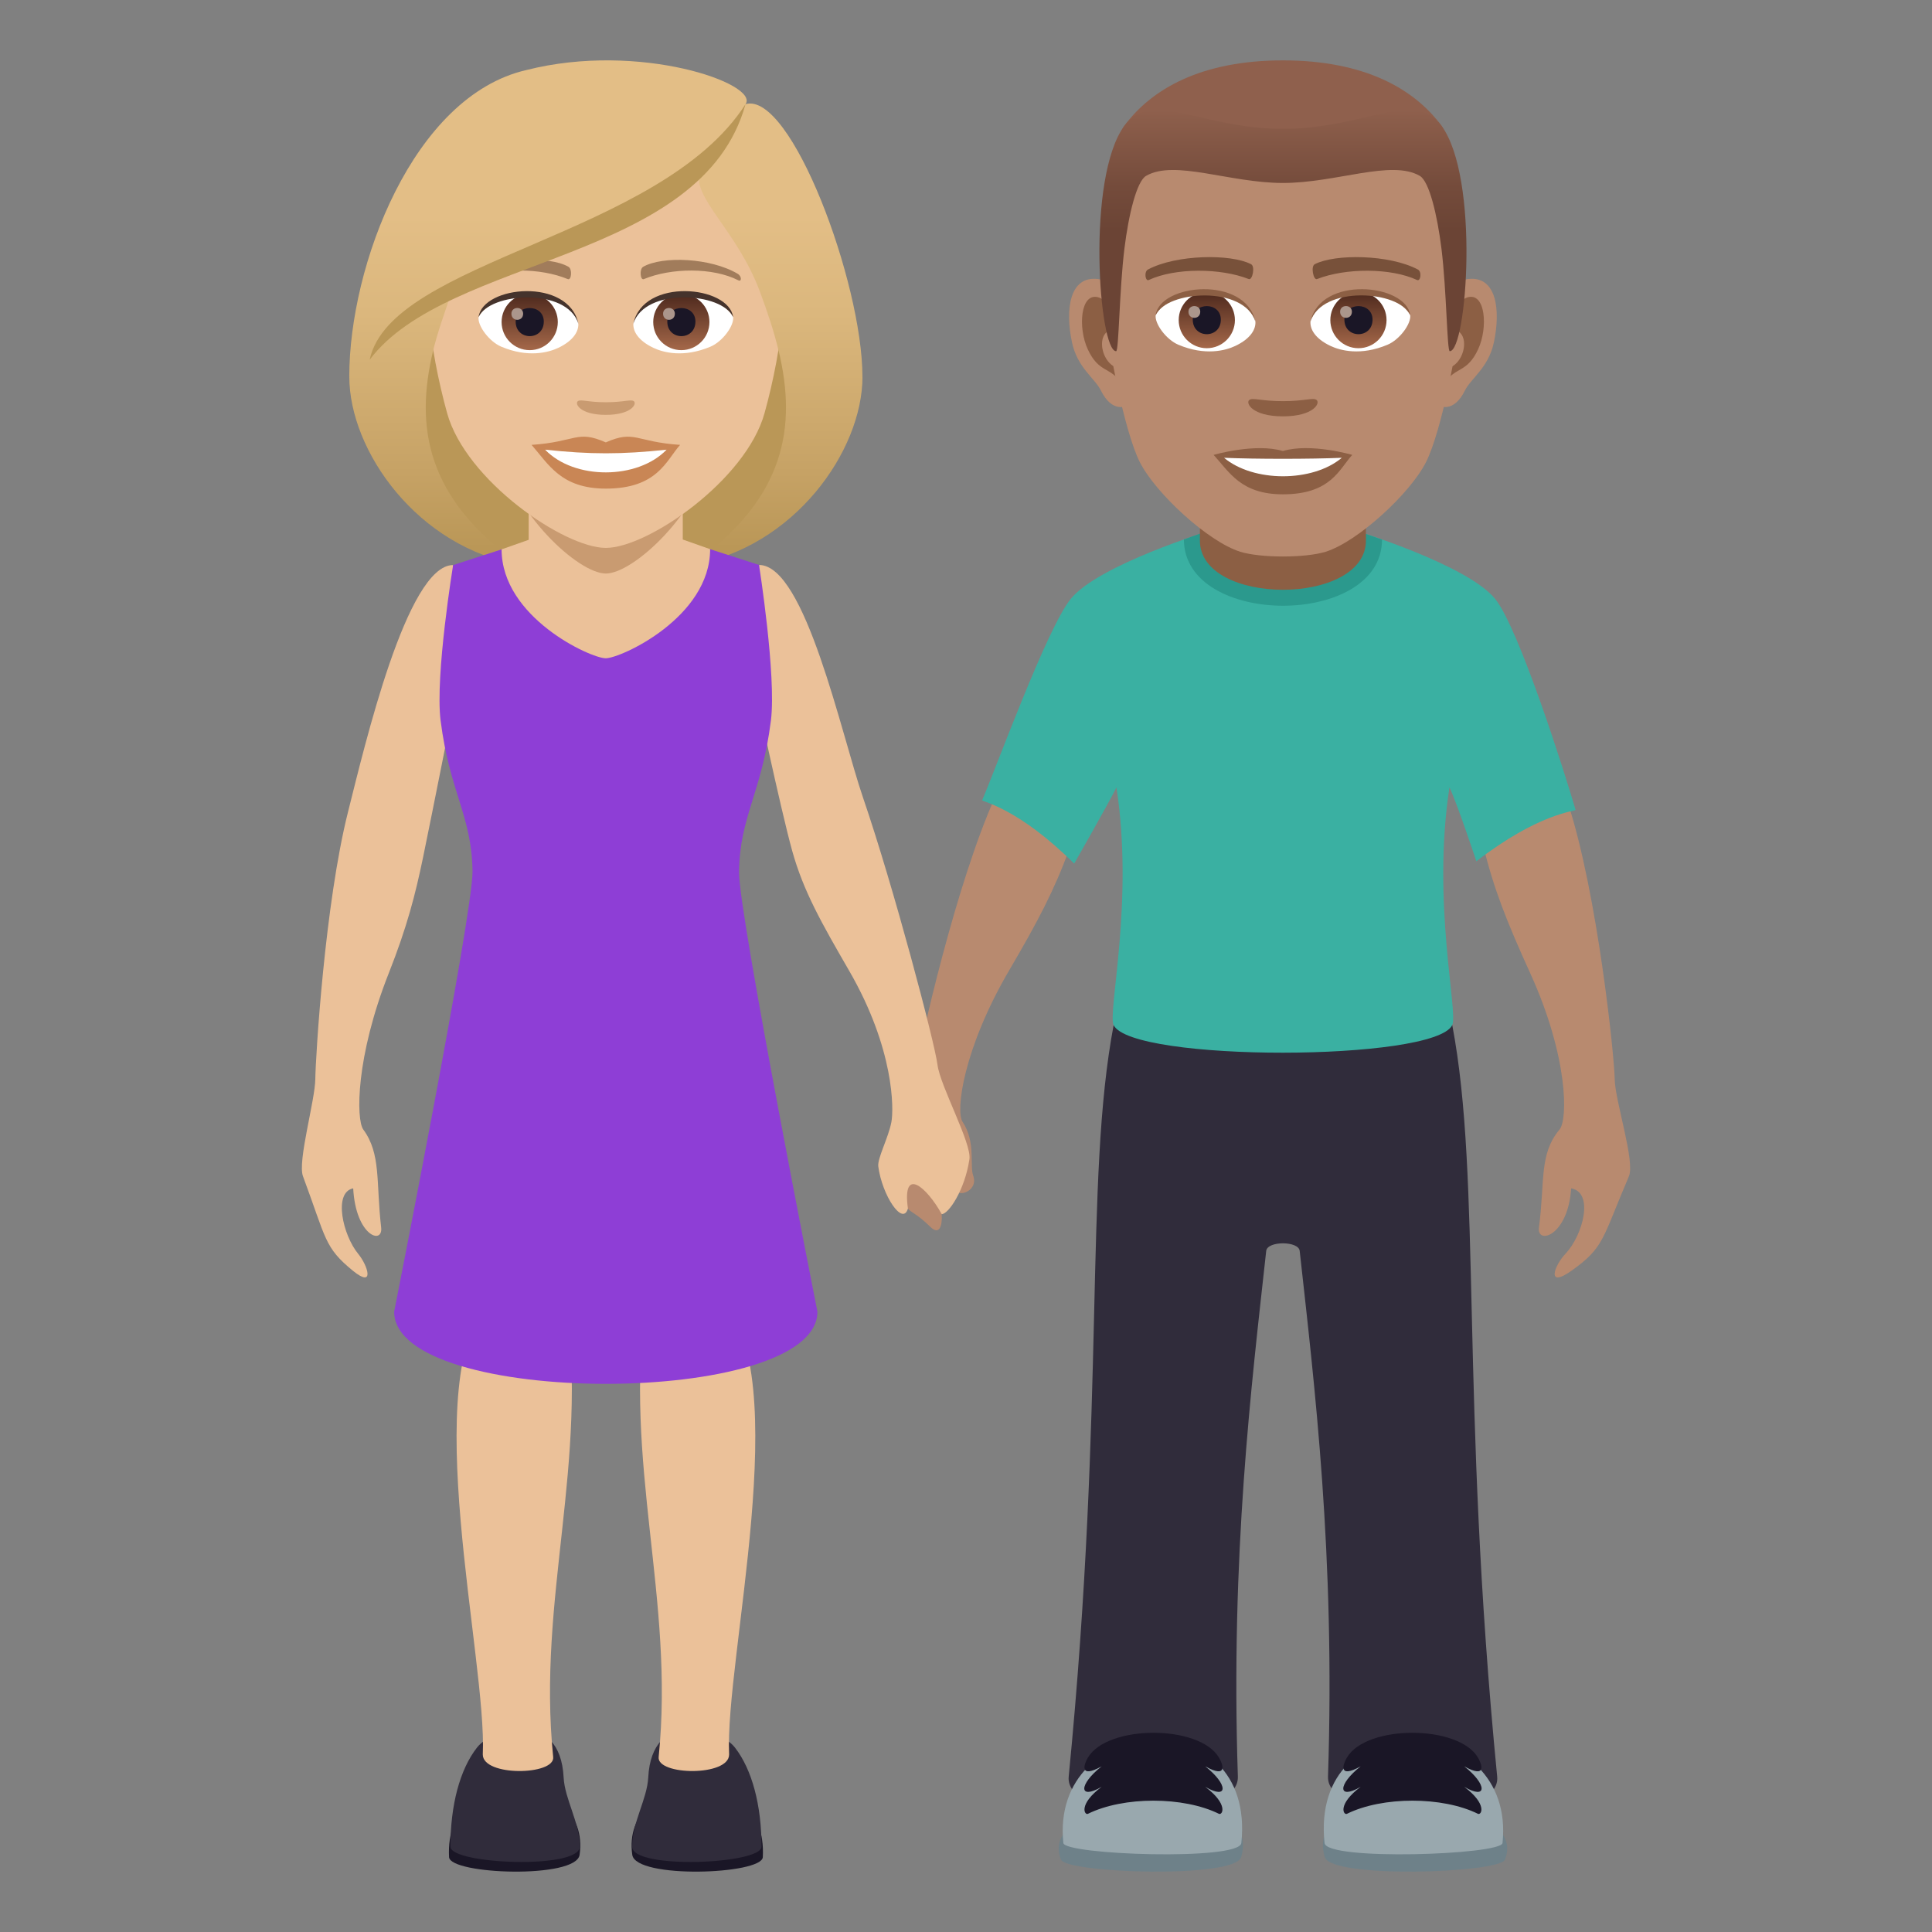 <?xml version="1.0" encoding="utf-8"?>
<!-- Generator: Adobe Illustrator 15.0.0, SVG Export Plug-In . SVG Version: 6.00 Build 0)  -->
<!DOCTYPE svg PUBLIC "-//W3C//DTD SVG 1.1//EN" "http://www.w3.org/Graphics/SVG/1.1/DTD/svg11.dtd">
<svg version="1.1" id="Layer_1" xmlns:x="http://ns.adobe.com/Extensibility/1.0/" xmlns:i="http://ns.adobe.com/AdobeIllustrator/10.0/" xmlns:graph="http://ns.adobe.com/Graphs/1.0/"
	 xmlns="http://www.w3.org/2000/svg" xmlns:xlink="http://www.w3.org/1999/xlink" xmlns:a="http://ns.adobe.com/AdobeSVGViewerExtensions/3.0/"
	 x="0px" y="0px" width="64px" height="64px" viewBox="0 0 64 64" enable-background="new 0 0 64 64" xml:space="preserve">
<rect x="0" y="0" width="64" height="64" fill="#808080" stroke="none"/>
<path fill="#B88A6F" d="M35.414,28.144c-0.51-1.512-2.443-1.756-2.443-1.756c-1.299,2.877-2.49,8.161-2.592,8.892
	c-0.098,0.711-0.979,2.627-0.842,3.143c0.58,2.184,0.357,1.311,1.283,2.219c0.291,0.287,0.402-0.02,0.375-0.42
	c0,0,0.264-0.887,0.463-0.898c-0.051,0.396,0.777,0.172,0.58-0.379c-0.123-0.342,0.096-1.109-0.354-1.787
	c-0.232-0.35,0.021-2.414,1.557-5.033C34.377,30.53,34.934,29.47,35.414,28.144z"/>
<path fill="#B88A6F" d="M49.141,28.034c0.734-1.438,2.797-1.438,2.797-1.438c0.984,3.016,1.541,8.407,1.551,9.146
	c0.008,0.717,0.682,2.729,0.471,3.223c-0.896,2.094-0.811,2.355-1.91,3.135c-0.832,0.588-0.57-0.168-0.193-0.566
	c0.584-0.617,0.955-2.035,0.189-2.168c-0.098,1.584-1.145,1.883-1.066,1.295c0.201-1.514-0.002-2.432,0.682-3.244
	c0.275-0.33,0.295-2.398-0.975-5.187C49.914,30.531,49.469,29.409,49.141,28.034z"/>
<path fill="#302C3B" d="M36.891,33.957h11.217c0.979,5.166,0.256,12.301,1.488,24.896c0.156,1.586-5.654,1.596-5.604,0
	c0.242-7.348-0.445-12.939-0.938-17.416c-0.037-0.334-1.072-0.334-1.109,0c-0.492,4.477-1.182,10.068-0.939,17.416
	c0.053,1.596-5.76,1.586-5.604,0C36.635,46.258,35.912,39.123,36.891,33.957z"/>
<path fill="#3AB0A2" d="M35.463,19.847c0.906-1.135,4.635-2.271,4.635-2.271H44.9c0,0,3.73,1.137,4.635,2.271
	c0.793,0.992,2.32,5.816,2.658,6.982c-0.045,0.055-1.227,0.112-3.287,1.702c0,0-0.641-1.935-0.891-2.447
	c-0.588,3.813,0.297,7.447,0.092,7.873c-0.584,1.213-10.625,1.227-11.217,0c-0.205-0.426,0.68-4.06,0.094-7.873
	c-0.252,0.513-1.4,2.524-1.4,2.524c-1.848-1.834-3.012-2.038-3.049-2.098C33.014,25.396,34.67,20.839,35.463,19.847z"/>
<path fill="#6E8189" d="M49.854,61.602c-0.184,0.451-5.762,0.637-5.971-0.084C43.074,58.725,50.764,59.371,49.854,61.602z"/>
<path fill="#99A8AE" d="M49.773,61.053c-0.041,0.391-5.834,0.596-5.896,0C43.381,56.299,50.227,56.695,49.773,61.053z"/>
<path fill="#1A1626" d="M44.617,58.225c0.645-1.102,3.703-1.096,4.344,0c0.117,0.193,0.316,0.717-0.457,0.287
	c0.768,0.602,0.768,1.127,0,0.678c0.773,0.578,0.574,0.943,0.457,0.896c-1.176-0.582-3.166-0.582-4.344,0
	c-0.119,0.047-0.316-0.318,0.457-0.896c-0.768,0.449-0.768-0.076,0-0.678C44.301,58.941,44.498,58.418,44.617,58.225z"/>
<path fill="#6E8189" d="M35.145,61.602c0.184,0.451,5.762,0.637,5.971-0.084C41.924,58.725,34.234,59.371,35.145,61.602z"/>
<path fill="#99A8AE" d="M35.225,61.053c0.041,0.391,5.834,0.596,5.896,0C41.617,56.299,34.773,56.695,35.225,61.053z"/>
<path fill="#1A1626" d="M40.381,58.225c-0.645-1.102-3.701-1.096-4.344,0c-0.117,0.193-0.316,0.717,0.457,0.287
	c-0.768,0.602-0.768,1.127,0,0.678c-0.773,0.578-0.574,0.943-0.457,0.896c1.178-0.582,3.166-0.582,4.344,0
	c0.119,0.047,0.316-0.318-0.457-0.896c0.768,0.449,0.768-0.076,0-0.678C40.697,58.941,40.5,58.418,40.381,58.225z"/>
<path fill="#2B998D" d="M45.781,17.874c0,2.926-6.563,2.92-6.563-0.005l0.59-0.212h5.346L45.781,17.874z"/>
<path fill="#8C5F44" d="M39.748,17.906c0,2.175,5.5,2.175,5.5,0c0-0.74,0-2.406,0-2.406h-5.5
	C39.748,15.5,39.748,17.166,39.748,17.906z"/>
<path id="Path_680_" fill="#B88A6F" d="M48.629,9.243c-0.949,0.114-1.635,3.293-1.037,4.131c0.084,0.118,0.572,0.305,0.934-0.436
	c0.203-0.409,0.781-0.752,0.961-1.598C49.717,10.258,49.572,9.129,48.629,9.243z"/>
<path id="Path_679_" fill="#B88A6F" d="M36.369,9.243c0.949,0.114,1.635,3.293,1.037,4.131c-0.084,0.118-0.572,0.305-0.936-0.436
	c-0.201-0.409-0.779-0.752-0.959-1.598C35.281,10.258,35.426,9.129,36.369,9.243z"/>
<path id="Path_678_" fill="#8C5F44" d="M48.604,9.853c-0.248,0.078-0.518,0.455-0.664,1.081c0.865-0.186,0.648,1.257-0.104,1.284
	c0.006,0.144,0.016,0.293,0.033,0.45c0.363-0.526,0.73-0.314,1.096-1.098C49.295,10.864,49.215,9.66,48.604,9.853z"/>
<path id="Path_677_" fill="#8C5F44" d="M37.059,10.932c-0.146-0.624-0.416-1.002-0.662-1.079c-0.613-0.192-0.693,1.012-0.363,1.718
	c0.363,0.783,0.732,0.571,1.096,1.098c0.018-0.157,0.027-0.307,0.033-0.451C36.418,12.182,36.205,10.757,37.059,10.932z"/>
<path id="Path_676_" fill="#B88A6F" d="M42.498,3.133c-4.109,0-6.092,3.111-5.844,7.437c0.051,0.87,0.59,3.709,1.098,4.727
	c0.523,1.042,2.266,2.648,3.334,2.981c0.674,0.209,2.152,0.209,2.826,0c1.068-0.333,2.813-1.939,3.332-2.981
	c0.51-1.018,1.049-3.855,1.1-4.727C48.592,6.244,46.611,3.133,42.498,3.133z"/>
<path id="Path_675_" fill="#78513A" d="M46.965,8.926c-0.939-0.498-2.738-0.522-3.41-0.175c-0.143,0.066-0.047,0.538,0.072,0.494
	c0.936-0.37,2.441-0.378,3.316,0.031C47.061,9.329,47.109,8.995,46.965,8.926z"/>
<path id="Path_674_" fill="#78513A" d="M38.031,8.926c0.941-0.498,2.74-0.522,3.41-0.175c0.145,0.066,0.049,0.538-0.072,0.494
	c-0.936-0.37-2.439-0.378-3.316,0.031C37.938,9.329,37.891,8.995,38.031,8.926z"/>
<path id="Path_673_" fill="#8C5F44" d="M43.609,13.246c-0.117-0.082-0.395,0.043-1.111,0.043c-0.715,0-0.992-0.125-1.109-0.043
	c-0.141,0.099,0.084,0.546,1.109,0.546C43.525,13.792,43.75,13.345,43.609,13.246z"/>
<path id="Path_667_" fill="#8C5F44" d="M42.498,14.94c-0.924-0.272-2.295,0.129-2.295,0.129c0.521,0.568,0.904,1.306,2.295,1.306
	c1.594,0,1.865-0.837,2.297-1.306C44.795,15.069,43.422,14.666,42.498,14.94z"/>
<path id="Path_666_" fill="#FFFFFF" d="M40.549,15.165c0.969,0.813,2.926,0.819,3.9,0C43.418,15.209,41.588,15.21,40.549,15.165z"/>
<path id="Path_665_" fill="#FFFFFF" d="M41.584,10.623c0.035,0.271-0.15,0.594-0.662,0.836c-0.324,0.154-1,0.335-1.887-0.039
	c-0.4-0.168-0.787-0.691-0.752-0.979C38.764,9.532,41.133,9.399,41.584,10.623z"/>
<linearGradient id="Oval_1_" gradientUnits="userSpaceOnUse" x1="-415.13" y1="480.509" x2="-415.13" y2="480.792" gradientTransform="matrix(6.57 0 0 -6.57 2767.421 3168.528)">
	<stop  offset="0" style="stop-color:#A6694A"/>
	<stop  offset="1" style="stop-color:#4F2A1E"/>
	<a:midPointStop  offset="0" style="stop-color:#A6694A"/>
	<a:midPointStop  offset="0.5" style="stop-color:#A6694A"/>
	<a:midPointStop  offset="1" style="stop-color:#4F2A1E"/>
</linearGradient>
<circle id="Oval_92_" fill="url(#Oval_1_)" cx="39.977" cy="10.604" r="0.931"/>
<path id="Path_664_" fill="#1A1626" d="M39.512,10.588c0,0.643,0.93,0.643,0.93,0C40.441,9.99,39.512,9.99,39.512,10.588z"/>
<path id="Path_663_" fill="#AB968C" d="M39.369,10.327c0,0.27,0.391,0.27,0.391,0C39.76,10.076,39.369,10.076,39.369,10.327z"/>
<path id="Path_662_" fill="#8C5F44" d="M41.588,10.659c-0.377-1.215-2.955-1.036-3.305-0.219
	C38.414,9.395,41.266,9.118,41.588,10.659z"/>
<path id="Path_661_" fill="#FFFFFF" d="M43.414,10.623c-0.035,0.271,0.148,0.594,0.66,0.836c0.326,0.154,1,0.335,1.889-0.039
	c0.4-0.168,0.787-0.691,0.752-0.979C46.234,9.532,43.865,9.399,43.414,10.623z"/>
<linearGradient id="Oval_2_" gradientUnits="userSpaceOnUse" x1="-417.064" y1="480.509" x2="-417.064" y2="480.792" gradientTransform="matrix(6.57 0 0 -6.57 2785.152 3168.528)">
	<stop  offset="0" style="stop-color:#A6694A"/>
	<stop  offset="1" style="stop-color:#4F2A1E"/>
	<a:midPointStop  offset="0" style="stop-color:#A6694A"/>
	<a:midPointStop  offset="0.5" style="stop-color:#A6694A"/>
	<a:midPointStop  offset="1" style="stop-color:#4F2A1E"/>
</linearGradient>
<circle id="Oval_91_" fill="url(#Oval_2_)" cx="45" cy="10.604" r="0.931"/>
<path id="Path_660_" fill="#1A1626" d="M44.535,10.588c0,0.643,0.932,0.643,0.932,0C45.467,9.99,44.535,9.99,44.535,10.588z"/>
<path id="Path_659_" fill="#AB968C" d="M44.393,10.327c0,0.27,0.391,0.27,0.391,0C44.783,10.076,44.393,10.076,44.393,10.327z"/>
<path id="Path_658_" fill="#8C5F44" d="M43.41,10.659c0.377-1.215,2.953-1.041,3.305-0.219C46.584,9.395,43.732,9.118,43.41,10.659z
	"/>
<path fill="#8F604D" d="M47.75,4.164C46.85,2.946,45.203,2,42.498,2c-2.703,0-4.35,0.946-5.25,2.164
	C35.975,5.888,49.023,5.888,47.75,4.164z"/>
<linearGradient id="SVGID_1_" gradientUnits="userSpaceOnUse" x1="89.856" y1="11.634" x2="89.856" y2="3.648" gradientTransform="matrix(1 0 0 1 -47.357 0)">
	<stop  offset="0.5" style="stop-color:#6B4435"/>
	<stop  offset="0.679" style="stop-color:#744B3B"/>
	<stop  offset="0.971" style="stop-color:#8C5E4B"/>
	<stop  offset="1" style="stop-color:#8F604D"/>
	<a:midPointStop  offset="0.5" style="stop-color:#6B4435"/>
	<a:midPointStop  offset="0.6" style="stop-color:#6B4435"/>
	<a:midPointStop  offset="1" style="stop-color:#8F604D"/>
</linearGradient>
<path fill="url(#SVGID_1_)" d="M47.75,4.164c-0.9-1.218-2.547,0.104-5.252,0.104c-2.703,0-4.35-1.321-5.25-0.104
	c-1.273,1.724-0.842,7.47-0.275,7.47c0.092,0,0.104-2.011,0.275-3.4c0.139-1.132,0.408-2.229,0.717-2.408
	c0.943-0.548,2.766,0.235,4.533,0.235c1.77,0,3.592-0.783,4.535-0.235c0.309,0.179,0.576,1.276,0.717,2.408
	c0.172,1.39,0.184,3.4,0.275,3.4C48.592,11.634,49.023,5.888,47.75,4.164z"/>
<path fill="#EBC199" d="M10.445,35.742c0.009-0.717,0.314-5.801,1.089-8.868c0.543-2.148,1.943-8.156,3.475-8.156l0.15,3.964
	c0,0-0.851,4.306-1.148,5.737c-0.251,1.207-0.523,2.276-1.129,3.81c-1.104,2.789-1.087,4.857-0.848,5.187
	c0.594,0.813,0.418,1.73,0.592,3.244c0.068,0.588-0.842,0.289-0.926-1.295c-0.666,0.133-0.344,1.551,0.164,2.168
	c0.328,0.398,0.555,1.154-0.169,0.566c-0.955-0.779-0.88-1.041-1.659-3.135C9.852,38.471,10.437,36.459,10.445,35.742z"/>
<path fill="#EBC199" d="M25.144,18.715c1.531,0,2.725,5.608,3.444,7.705c1.014,2.954,2.378,8.125,2.468,8.855
	c0.091,0.709,1.137,2.596,1.057,3.127c-0.153,1.027-0.695,1.818-0.917,1.818c-0.488-0.883-1.318-1.619-1.12-0.186
	c-0.169,0.596-0.855-0.43-0.982-1.396c-0.033-0.266,0.332-0.939,0.434-1.465c0.082-0.422,0.103-2.416-1.397-5.013
	c-0.913-1.579-1.518-2.636-1.891-3.984c-0.391-1.41-1.255-5.495-1.255-5.495L25.144,18.715z"/>
<path fill="#1A1626" d="M14.876,61.52c0.031,0.576,4.209,0.729,4.324-0.076C19.595,58.678,14.7,58.207,14.876,61.52z"/>
<path fill="#302C3B" d="M14.921,61.174c0,0.582,4.283,0.762,4.283,0c0-0.814-0.496-1.57-0.533-2.295
	c-0.117-2.285-2.348-1.66-2.869-0.99C15.229,58.621,14.921,59.803,14.921,61.174z"/>
<path fill="#EBC199" d="M18.325,58.205c0.063,0.609-2.33,0.652-2.332-0.084c0.148-3.127-2.195-12.578,0.254-15.059
	c0.498-0.506,2.498,0,2.498,0C19.507,48.486,17.79,52.947,18.325,58.205z"/>
<path fill="#1A1626" d="M25.269,61.52c-0.029,0.576-4.209,0.729-4.324-0.076C20.55,58.678,25.444,58.207,25.269,61.52z"/>
<path fill="#302C3B" d="M25.226,61.174c0,0.582-4.285,0.762-4.285,0c0-0.814,0.496-1.57,0.533-2.295
	c0.119-2.285,2.348-1.66,2.871-0.99C24.915,58.621,25.226,59.803,25.226,61.174z"/>
<path fill="#EBC199" d="M21.819,58.205c-0.063,0.609,2.33,0.652,2.334-0.084c-0.15-3.127,2.193-12.576-0.254-15.059
	c-0.498-0.506-2.5,0-2.5,0C20.64,48.486,22.354,52.947,21.819,58.205z"/>
<path fill="#BA9757" d="M22.902,18.716c5.668-2.266,5.102-7.65,5.102-7.65H12.137c0,0-0.566,5.385,5.1,7.65
	c0,0,1.133,0.283,2.832,0.283C21.77,18.999,22.902,18.716,22.902,18.716z"/>
<linearGradient id="SVGID_2_" gradientUnits="userSpaceOnUse" x1="117.95" y1="18.998" x2="117.95" y2="2.045" gradientTransform="matrix(1 0 0 1 -92.214 0)">
	<stop  offset="0.05" style="stop-color:#BA9757"/>
	<stop  offset="0.197" style="stop-color:#C6A265"/>
	<stop  offset="0.508" style="stop-color:#DBB77D"/>
	<stop  offset="0.7" style="stop-color:#E3BE86"/>
	<a:midPointStop  offset="0.05" style="stop-color:#BA9757"/>
	<a:midPointStop  offset="0.4" style="stop-color:#BA9757"/>
	<a:midPointStop  offset="0.7" style="stop-color:#E3BE86"/>
</linearGradient>
<path fill="url(#SVGID_2_)" d="M25.799,11.642c0.58,2.439,0.273,4.855-2.896,7.074c3.4-0.566,5.668-3.777,5.668-6.24L25.799,11.642z
	"/>
<linearGradient id="SVGID_3_" gradientUnits="userSpaceOnUse" x1="1674.198" y1="18.998" x2="1674.198" y2="2.045" gradientTransform="matrix(-1 0 0 1 1688.602 0)">
	<stop  offset="0.05" style="stop-color:#BA9757"/>
	<stop  offset="0.197" style="stop-color:#C6A265"/>
	<stop  offset="0.508" style="stop-color:#DBB77D"/>
	<stop  offset="0.7" style="stop-color:#E3BE86"/>
	<a:midPointStop  offset="0.05" style="stop-color:#BA9757"/>
	<a:midPointStop  offset="0.4" style="stop-color:#BA9757"/>
	<a:midPointStop  offset="0.7" style="stop-color:#E3BE86"/>
</linearGradient>
<path fill="url(#SVGID_3_)" d="M14.342,11.642c-0.58,2.439-0.275,4.855,2.895,7.074c-3.4-0.566-5.666-3.777-5.666-6.24
	L14.342,11.642z"/>
<path fill="#8E3ED6" d="M25.144,18.715l-1.619-0.522l-6.908,0.006l-1.607,0.52c0,0-0.6,3.664-0.415,5.146
	c0.304,2.401,1.032,3.144,1.058,4.996c0.019,1.379-2.596,14.591-2.596,14.591c0,3.186,14.021,3.186,14.021,0
	c0,0-2.614-13.2-2.596-14.565c0.021-1.849,0.752-2.613,1.056-5.021C25.722,22.382,25.144,18.715,25.144,18.715z"/>
<path fill="#EBC199" d="M17.513,17.882c0-0.75,0-2.415,0-2.415h5.105c0,0,0,1.653,0,2.405l0.906,0.32
	c0,2.26-2.957,3.614-3.459,3.614c-0.5,0-3.449-1.354-3.449-3.608L17.513,17.882z"/>
<path fill="#C99B71" d="M16.58,14.979c0.41,2.003,2.57,4.02,3.49,4.02s3.08-2.017,3.49-4.02
	C23.756,14.018,16.385,14.018,16.58,14.979z"/>
<path fill="#EBC199" d="M20.07,2.851c-4.113,0-6.094,3.348-5.846,7.654c0.051,0.863,0.291,2.113,0.588,3.182
	c0.617,2.225,3.871,4.463,5.258,4.463c1.385,0,4.639-2.238,5.256-4.463c0.297-1.068,0.537-2.318,0.588-3.182
	C26.162,6.198,24.182,2.851,20.07,2.851z"/>
<path fill="#C98655" d="M20.068,14.655c-0.963-0.424-0.971-0.018-2.459,0.082c0.559,0.635,0.971,1.449,2.459,1.449
	c1.709,0,1.998-0.926,2.461-1.449C21.039,14.638,21.033,14.231,20.068,14.655z"/>
<path fill="#FFFFFF" d="M18.057,14.896c0.971,1.01,3.066,0.996,4.025,0C20.586,15.056,19.553,15.056,18.057,14.896z"/>
<path fill="#A17C5B" d="M24.439,9.071c-0.895-0.533-2.496-0.598-3.131-0.234c-0.135,0.072-0.098,0.457,0.018,0.41
	c0.904-0.377,2.283-0.396,3.133,0.039C24.572,9.345,24.574,9.149,24.439,9.071z"/>
<path fill="#A17C5B" d="M15.699,9.071c0.895-0.533,2.496-0.598,3.131-0.234c0.135,0.072,0.1,0.457-0.018,0.41
	c-0.904-0.377-2.281-0.396-3.131,0.039C15.566,9.345,15.564,9.149,15.699,9.071z"/>
<path fill="#C99B71" d="M20.994,13.288c-0.098-0.068-0.328,0.037-0.926,0.037c-0.596,0-0.826-0.105-0.924-0.037
	c-0.117,0.082,0.07,0.455,0.924,0.455C20.924,13.743,21.111,13.372,20.994,13.288z"/>
<path id="Path_201_" fill="#FFFFFF" d="M19.154,10.687c0.035,0.271-0.15,0.594-0.66,0.836c-0.326,0.154-1.002,0.336-1.889-0.039
	c-0.398-0.168-0.787-0.689-0.752-0.979C16.336,9.597,18.705,9.464,19.154,10.687z"/>
<linearGradient id="Oval_3_" gradientUnits="userSpaceOnUse" x1="-411.716" y1="480.499" x2="-411.716" y2="480.782" gradientTransform="matrix(6.57 0 0 -6.57 2722.566 3168.528)">
	<stop  offset="0" style="stop-color:#A6694A"/>
	<stop  offset="1" style="stop-color:#4F2A1E"/>
	<a:midPointStop  offset="0" style="stop-color:#A6694A"/>
	<a:midPointStop  offset="0.5" style="stop-color:#A6694A"/>
	<a:midPointStop  offset="1" style="stop-color:#4F2A1E"/>
</linearGradient>
<circle id="Oval_26_" fill="url(#Oval_3_)" cx="17.547" cy="10.668" r="0.931"/>
<path id="Path_200_" fill="#1A1626" d="M17.082,10.651c0,0.645,0.932,0.645,0.932,0C18.014,10.054,17.082,10.054,17.082,10.651z"/>
<path id="Path_199_" fill="#AB968C" d="M16.941,10.392c0,0.27,0.389,0.27,0.389,0C17.33,10.14,16.941,10.14,16.941,10.392z"/>
<path id="Path_198_" fill="#45332C" d="M19.16,10.724c-0.379-1.215-2.955-1.037-3.307-0.219C15.984,9.458,18.838,9.183,19.16,10.724
	z"/>
<path id="Path_197_" fill="#FFFFFF" d="M20.984,10.687c-0.035,0.271,0.15,0.594,0.662,0.836c0.324,0.154,1,0.336,1.889-0.039
	c0.398-0.168,0.785-0.689,0.75-0.979C23.805,9.597,21.436,9.464,20.984,10.687z"/>
<linearGradient id="Oval_4_" gradientUnits="userSpaceOnUse" x1="-413.65" y1="480.499" x2="-413.65" y2="480.782" gradientTransform="matrix(6.57 0 0 -6.57 2740.296 3168.528)">
	<stop  offset="0" style="stop-color:#A6694A"/>
	<stop  offset="1" style="stop-color:#4F2A1E"/>
	<a:midPointStop  offset="0" style="stop-color:#A6694A"/>
	<a:midPointStop  offset="0.5" style="stop-color:#A6694A"/>
	<a:midPointStop  offset="1" style="stop-color:#4F2A1E"/>
</linearGradient>
<circle id="Oval_25_" fill="url(#Oval_4_)" cx="22.57" cy="10.668" r="0.931"/>
<path id="Path_196_" fill="#1A1626" d="M22.105,10.651c0,0.645,0.932,0.645,0.932,0C23.037,10.054,22.105,10.054,22.105,10.651z"/>
<path id="Path_195_" fill="#AB968C" d="M21.965,10.392c0,0.27,0.391,0.27,0.391,0C22.355,10.14,21.965,10.14,21.965,10.392z"/>
<path id="Path_194_" fill="#45332C" d="M20.98,10.724c0.377-1.215,2.953-1.041,3.305-0.219C24.154,9.458,21.303,9.183,20.98,10.724z
	"/>
<linearGradient id="SVGID_4_" gradientUnits="userSpaceOnUse" x1="112.284" y1="18.999" x2="112.284" y2="2.042" gradientTransform="matrix(1 0 0 1 -92.214 0)">
	<stop  offset="0.05" style="stop-color:#BA9757"/>
	<stop  offset="0.197" style="stop-color:#C6A265"/>
	<stop  offset="0.508" style="stop-color:#DBB77D"/>
	<stop  offset="0.7" style="stop-color:#E3BE86"/>
	<a:midPointStop  offset="0.05" style="stop-color:#BA9757"/>
	<a:midPointStop  offset="0.4" style="stop-color:#BA9757"/>
	<a:midPointStop  offset="0.7" style="stop-color:#E3BE86"/>
</linearGradient>
<path fill="url(#SVGID_4_)" d="M24.697,3.45c0.469-0.67-3.508-2.084-7.262-1.129C13.684,3.181,11.57,8.8,11.57,12.476
	c0.336,0.266,2.389-0.398,2.771-0.834c0.154-0.645,0.398-1.305,0.627-1.992c2.818-1.631,6.006-2.014,8.217-3.967
	c-0.283,0.852,1.217,1.922,1.984,3.967c0.248,0.664,0.471,1.328,0.629,1.992c0.625,0.574,1.873,0.846,2.771,0.834
	C28.57,9.366,26.201,3.017,24.697,3.45z"/>
<path fill="#BA9757" d="M12.246,11.917C14.84,8.462,23.244,8.696,24.697,3.45C21.875,7.853,12.953,8.595,12.246,11.917z"/>
</svg>
